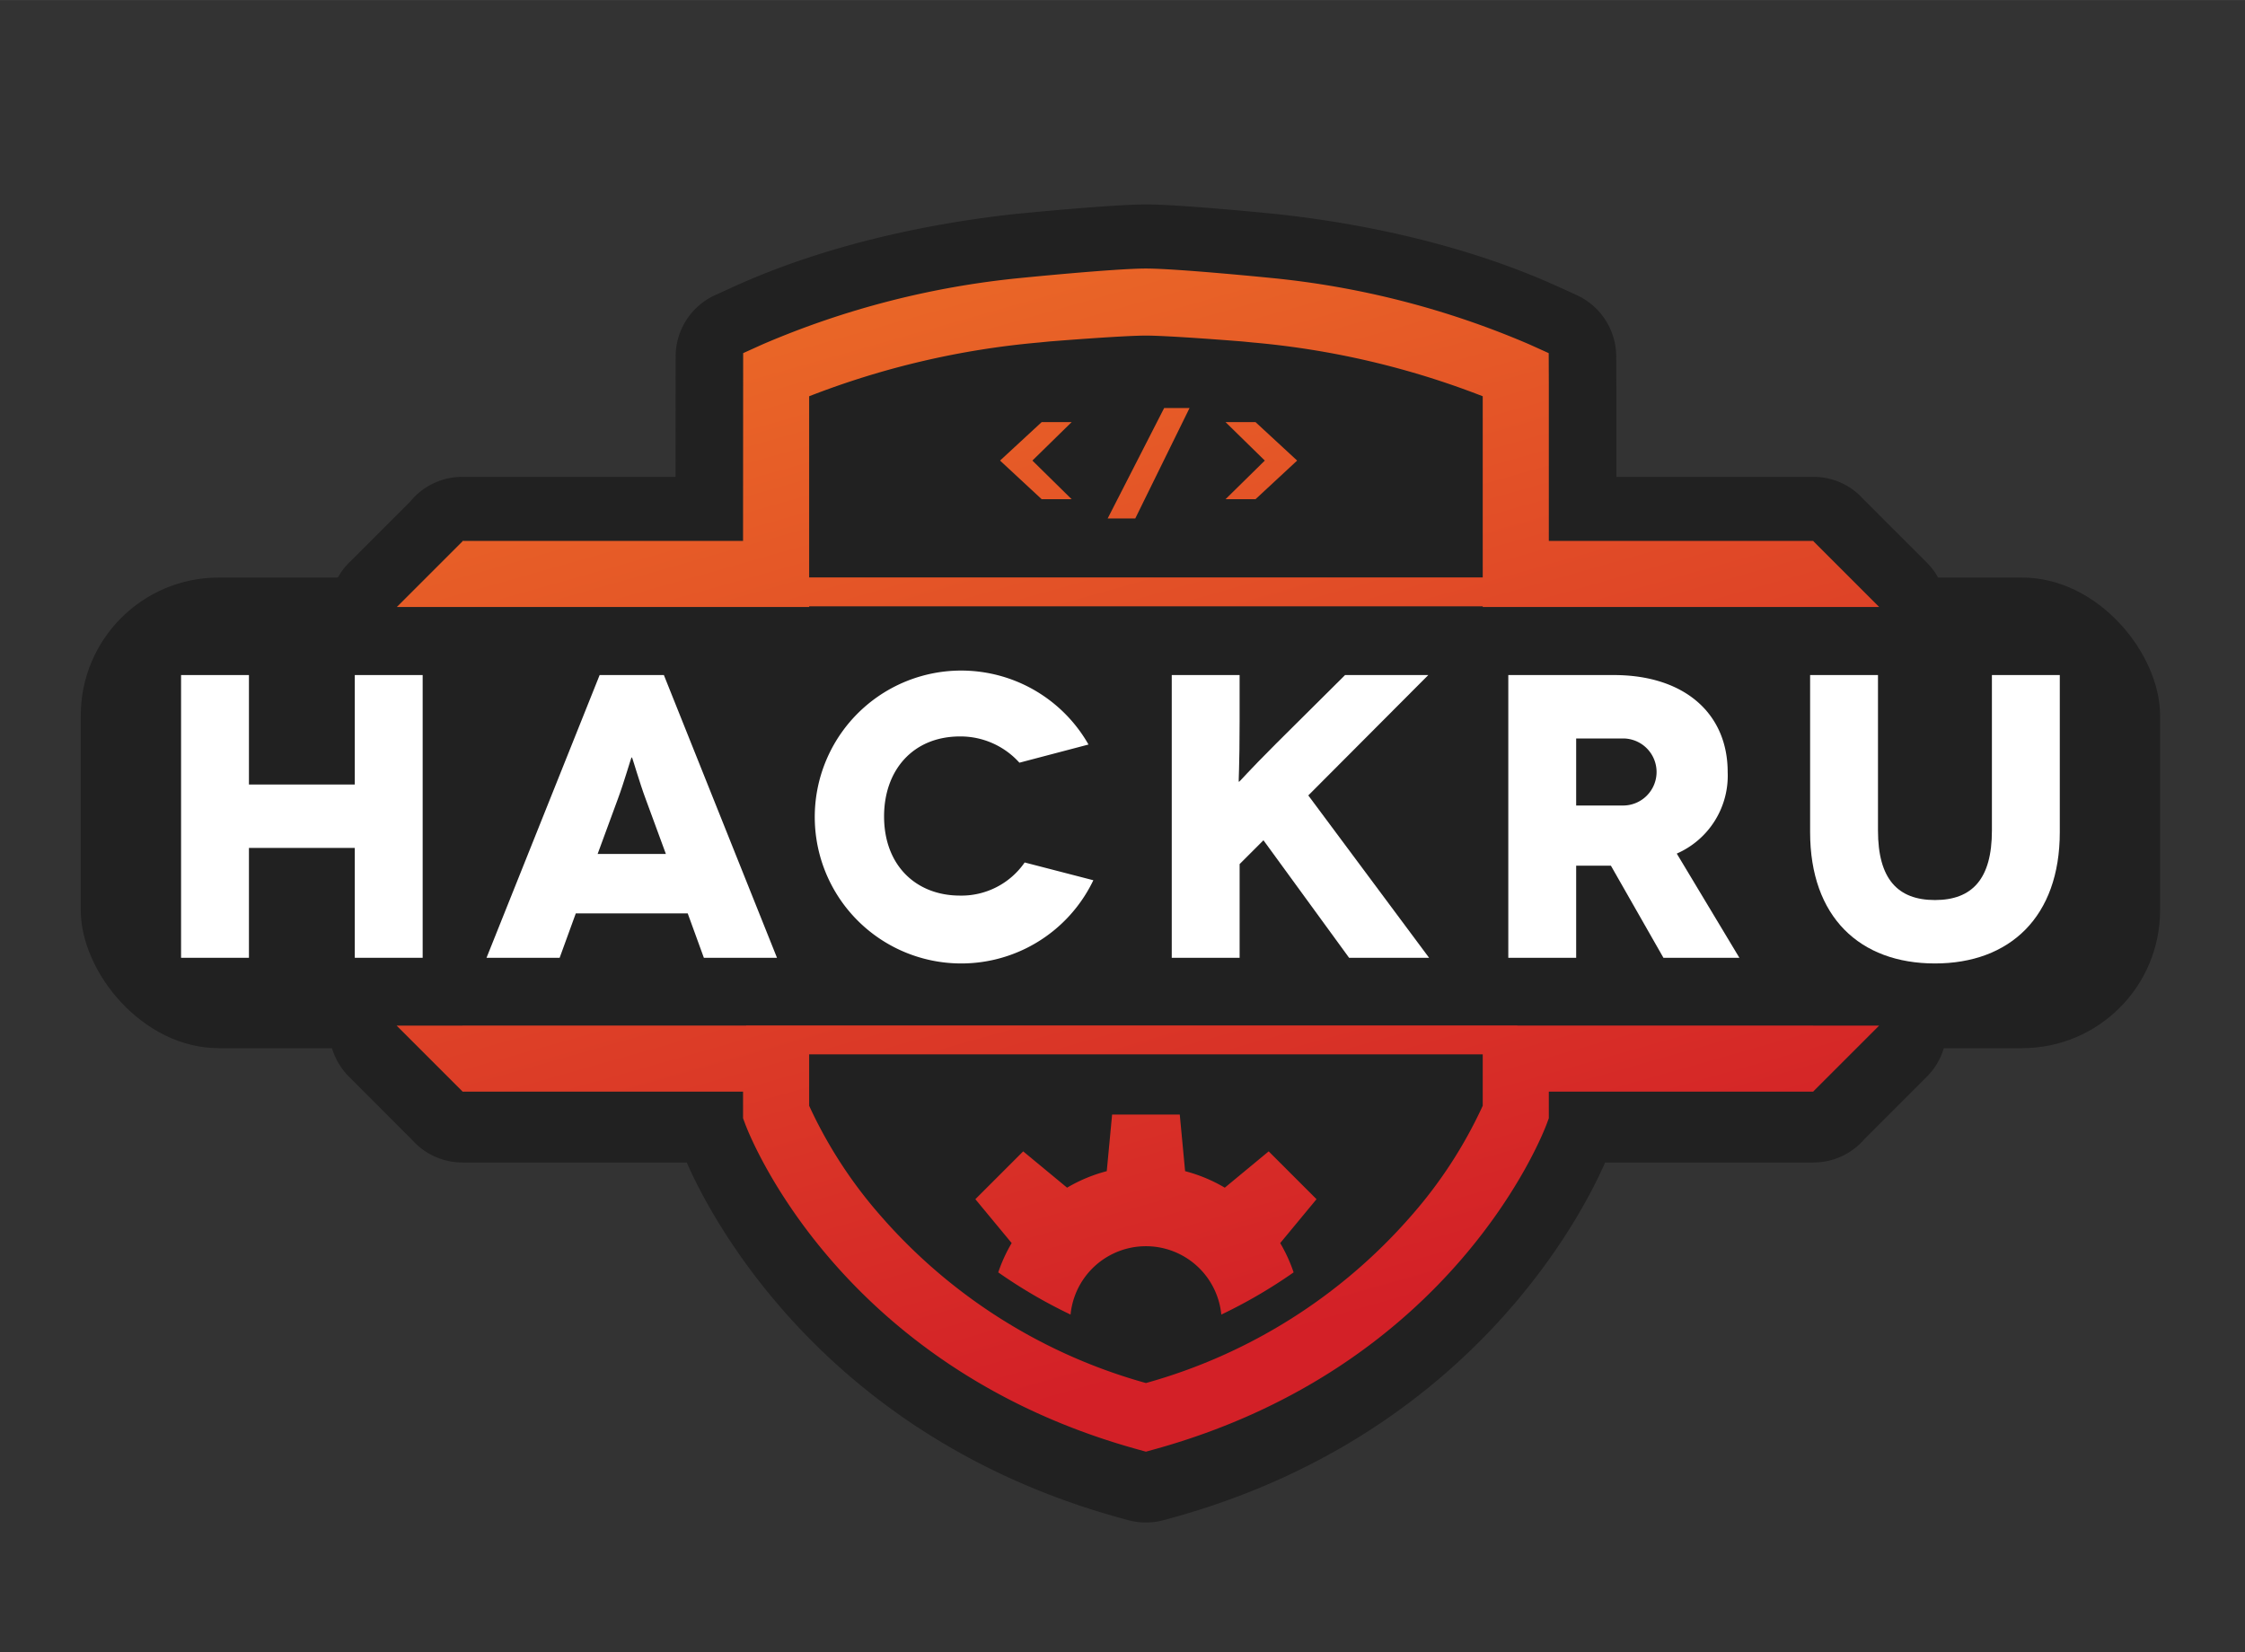 <svg id="Layer_1" data-name="Layer 1" xmlns="http://www.w3.org/2000/svg" xmlns:xlink="http://www.w3.org/1999/xlink" width="3.764in" height="2.771in" viewBox="0 0 271 199.5">
  <rect x="0" y="0" width="271" height="199.5" fill="#333333" stroke="none"/>
  <defs>
    <style>
      .cls-1 {
        fill: #212121;
      }

      .cls-2 {
        fill: url(#linear-gradient);
      }

      .cls-3 {
        fill: #fff;
      }
    </style>
    <linearGradient id="linear-gradient" x1="158.6" y1="173.277" x2="117.667" y2="29.273" gradientUnits="userSpaceOnUse">
      <stop offset="0.082" stop-color="#d32027"/>
      <stop offset="1" stop-color="#ea6827"/>
    </linearGradient>
  </defs>
  <title>hackru-stickers-2016_1</title>
  <path class="cls-1" d="M248.639,73.755h-8.198a7.955,7.955,0,0,0-5.884,2.559,8.149,8.149,0,0,0-1.956-8.378l-7.677-7.677a8.041,8.041,0,0,0-6.031-2.689H195.115V46.634L195.098,43.016a8.175,8.175,0,0,0-4.792-7.4L187.976,34.557c-9.567-4.335-21.253-7.334-33.755-8.703C152.95,25.723,142.388,24.68,138.33,24.68s-14.62,1.043-15.826,1.157c-12.583,1.385-24.252,4.384-33.82,8.72l-2.331,1.059a8.144,8.144,0,0,0-4.792,7.416L81.546,57.571H55.826a8.132,8.132,0,0,0-6.308,2.983L42.135,67.937a8.076,8.076,0,0,0-2.347,6.422A8.088,8.088,0,0,0,36.431,76.852a8.09,8.09,0,0,0-6.373-3.097H21.86a8.152,8.152,0,0,0-8.149,8.149V116.05a8.152,8.152,0,0,0,8.149,8.149h8.198a8.09,8.09,0,0,0,6.373-3.097,7.987,7.987,0,0,0,3.325,2.477,8.187,8.187,0,0,0,2.363,6.405l7.677,7.693a8.112,8.112,0,0,0,6.031,2.673h27.072c2.869,6.568,16.445,32.972,52.188,42.882l1.059,0.293a8.295,8.295,0,0,0,2.184.293,8.085,8.085,0,0,0,2.168-.293l1.076-.293c35.743-9.91,49.32-36.33,52.188-42.882h25.132a8.099,8.099,0,0,0,6.177-2.836l7.416-7.416a8.079,8.079,0,0,0,2.461-5.248c13.12-.619,21.84-10.089,21.84-23.975V81.905A8.152,8.152,0,0,0,248.639,73.755ZM133.294,98.611l-0.733-.196,0.733-.196v0.391Z"/>
  <rect class="cls-1" x="9.75" y="69.729" width="250.999" height="56.818" rx="16.649" ry="16.649"/>
  <g>
    <path class="cls-2" d="M218.894,65.336V65.307H186.962V46.231l-0.014-3.599-2.336-1.056A104.533,104.533,0,0,0,153.334,33.546s-11.243-1.127-15.005-1.127-15.005,1.127-15.005,1.127A104.525,104.525,0,0,0,92.045,41.576l-2.336,1.056L89.696,65.307H55.824v0.056L47.901,73.285H55.824v0H97.675V73.202h81.309v0.083H218.894V73.285h7.949Zm-39.911,4.375H97.675V47.84a100.643,100.643,0,0,1,27.715-6.487l1.269-.126s8.748-.711,11.671-0.711S150,41.227,150,41.227l1.269,0.126a100.634,100.634,0,0,1,27.715,6.487V69.711ZM122.121,150.081l-4.384-5.299,5.774-5.774,5.299,4.384a18.689,18.689,0,0,1,4.79-1.994l0.646-6.837h8.166l0.646,6.837a18.689,18.689,0,0,1,4.79,1.994l5.299-4.384,5.774,5.774-4.384,5.299a18.783,18.783,0,0,1,1.62,3.537,61.317,61.317,0,0,1-8.73,5.097,9.141,9.141,0,0,0-18.196,0,61.317,61.317,0,0,1-8.73-5.097A18.783,18.783,0,0,1,122.121,150.081Zm104.715-26.257H218.894v-0.005H183.155v-0.016h-93.088v0.016H55.824v0.005H47.877l7.947,7.947v0.027H89.696v3.208l0.248,0.67c0.441,1.192,11.213,29.291,47.32,39.295l1.065,0.295,1.065-.295c36.107-10.004,46.879-38.104,47.321-39.295l0.248-.67v-3.208H218.894v-0.032Zm-47.852,9.678a54.728,54.728,0,0,1-8.636,13.291,65.828,65.828,0,0,1-32.019,20.186,65.826,65.826,0,0,1-32.018-20.186,54.724,54.724,0,0,1-8.636-13.291V127.294h81.309v6.208ZM129.363,50.959l-4.741,4.646,4.741,4.665h-3.618l-5.027-4.665,5.027-4.646h3.618Zm11.163-1.695h3.066l-6.55,13.329h-3.332Zm11.028,1.695,5.028,4.646-5.028,4.665H147.936l4.742-4.665-4.742-4.646h3.618Z"/>
    <g>
      <polygon class="cls-3" points="51.02 115.637 51.02 81.5 42.827 81.5 42.827 94.716 30.05 94.716 30.05 81.5 21.857 81.5 21.857 115.637 30.05 115.637 30.05 102.372 42.827 102.372 42.827 115.637 51.02 115.637"/>
      <path class="cls-3" d="M58.729,115.637h8.827l1.951-5.364H83.015l1.951,5.364h8.827L80.138,81.5H72.384ZM76.236,91.448h0.049c0.049,0,.926,3.072,1.658,5.023l2.438,6.632H72.14l2.438-6.632C75.31,94.521,76.188,91.448,76.236,91.448Z"/>
      <path class="cls-3" d="M115.888,88.912a9.568,9.568,0,0,1,7.169,3.17l8.339-2.194a17.681,17.681,0,1,0,.585,16.386l-8.291-2.146a9.28,9.28,0,0,1-7.803,3.999c-5.316,0-9.168-3.657-9.168-9.558C106.72,92.96,110.231,88.912,115.888,88.912Z"/>
      <path class="cls-3" d="M149.638,81.5h-8.193V115.637h8.193V104.323l2.877-2.877,10.339,14.192h9.656l-14.582-19.605,14.484-14.532H162.366l-8.291,8.241c-3.463,3.463-4.438,4.633-4.487,4.633h-0.049c-0.049,0,.098-1.658.098-7.315V81.5Z"/>
      <path class="cls-3" d="M208.552,93.204c0-7.022-5.169-11.704-13.752-11.704H182.071V115.637h8.193V104.518h4.194l6.34,11.119h9.168l-7.559-12.582A10.265,10.265,0,0,0,208.552,93.204Zm-12.631,4.048h-5.657V89.156h5.657A4.048,4.048,0,1,1,195.921,97.252Z"/>
      <path class="cls-3" d="M240.449,81.5v18.776c0,5.852-2.389,8.388-6.876,8.388s-6.876-2.536-6.876-8.388V81.5h-8.193v18.97c0,10.242,5.998,15.85,15.07,15.85,9.022,0,15.069-5.608,15.069-15.85V81.5H240.449Z"/>
    </g>
  </g>
</svg>
